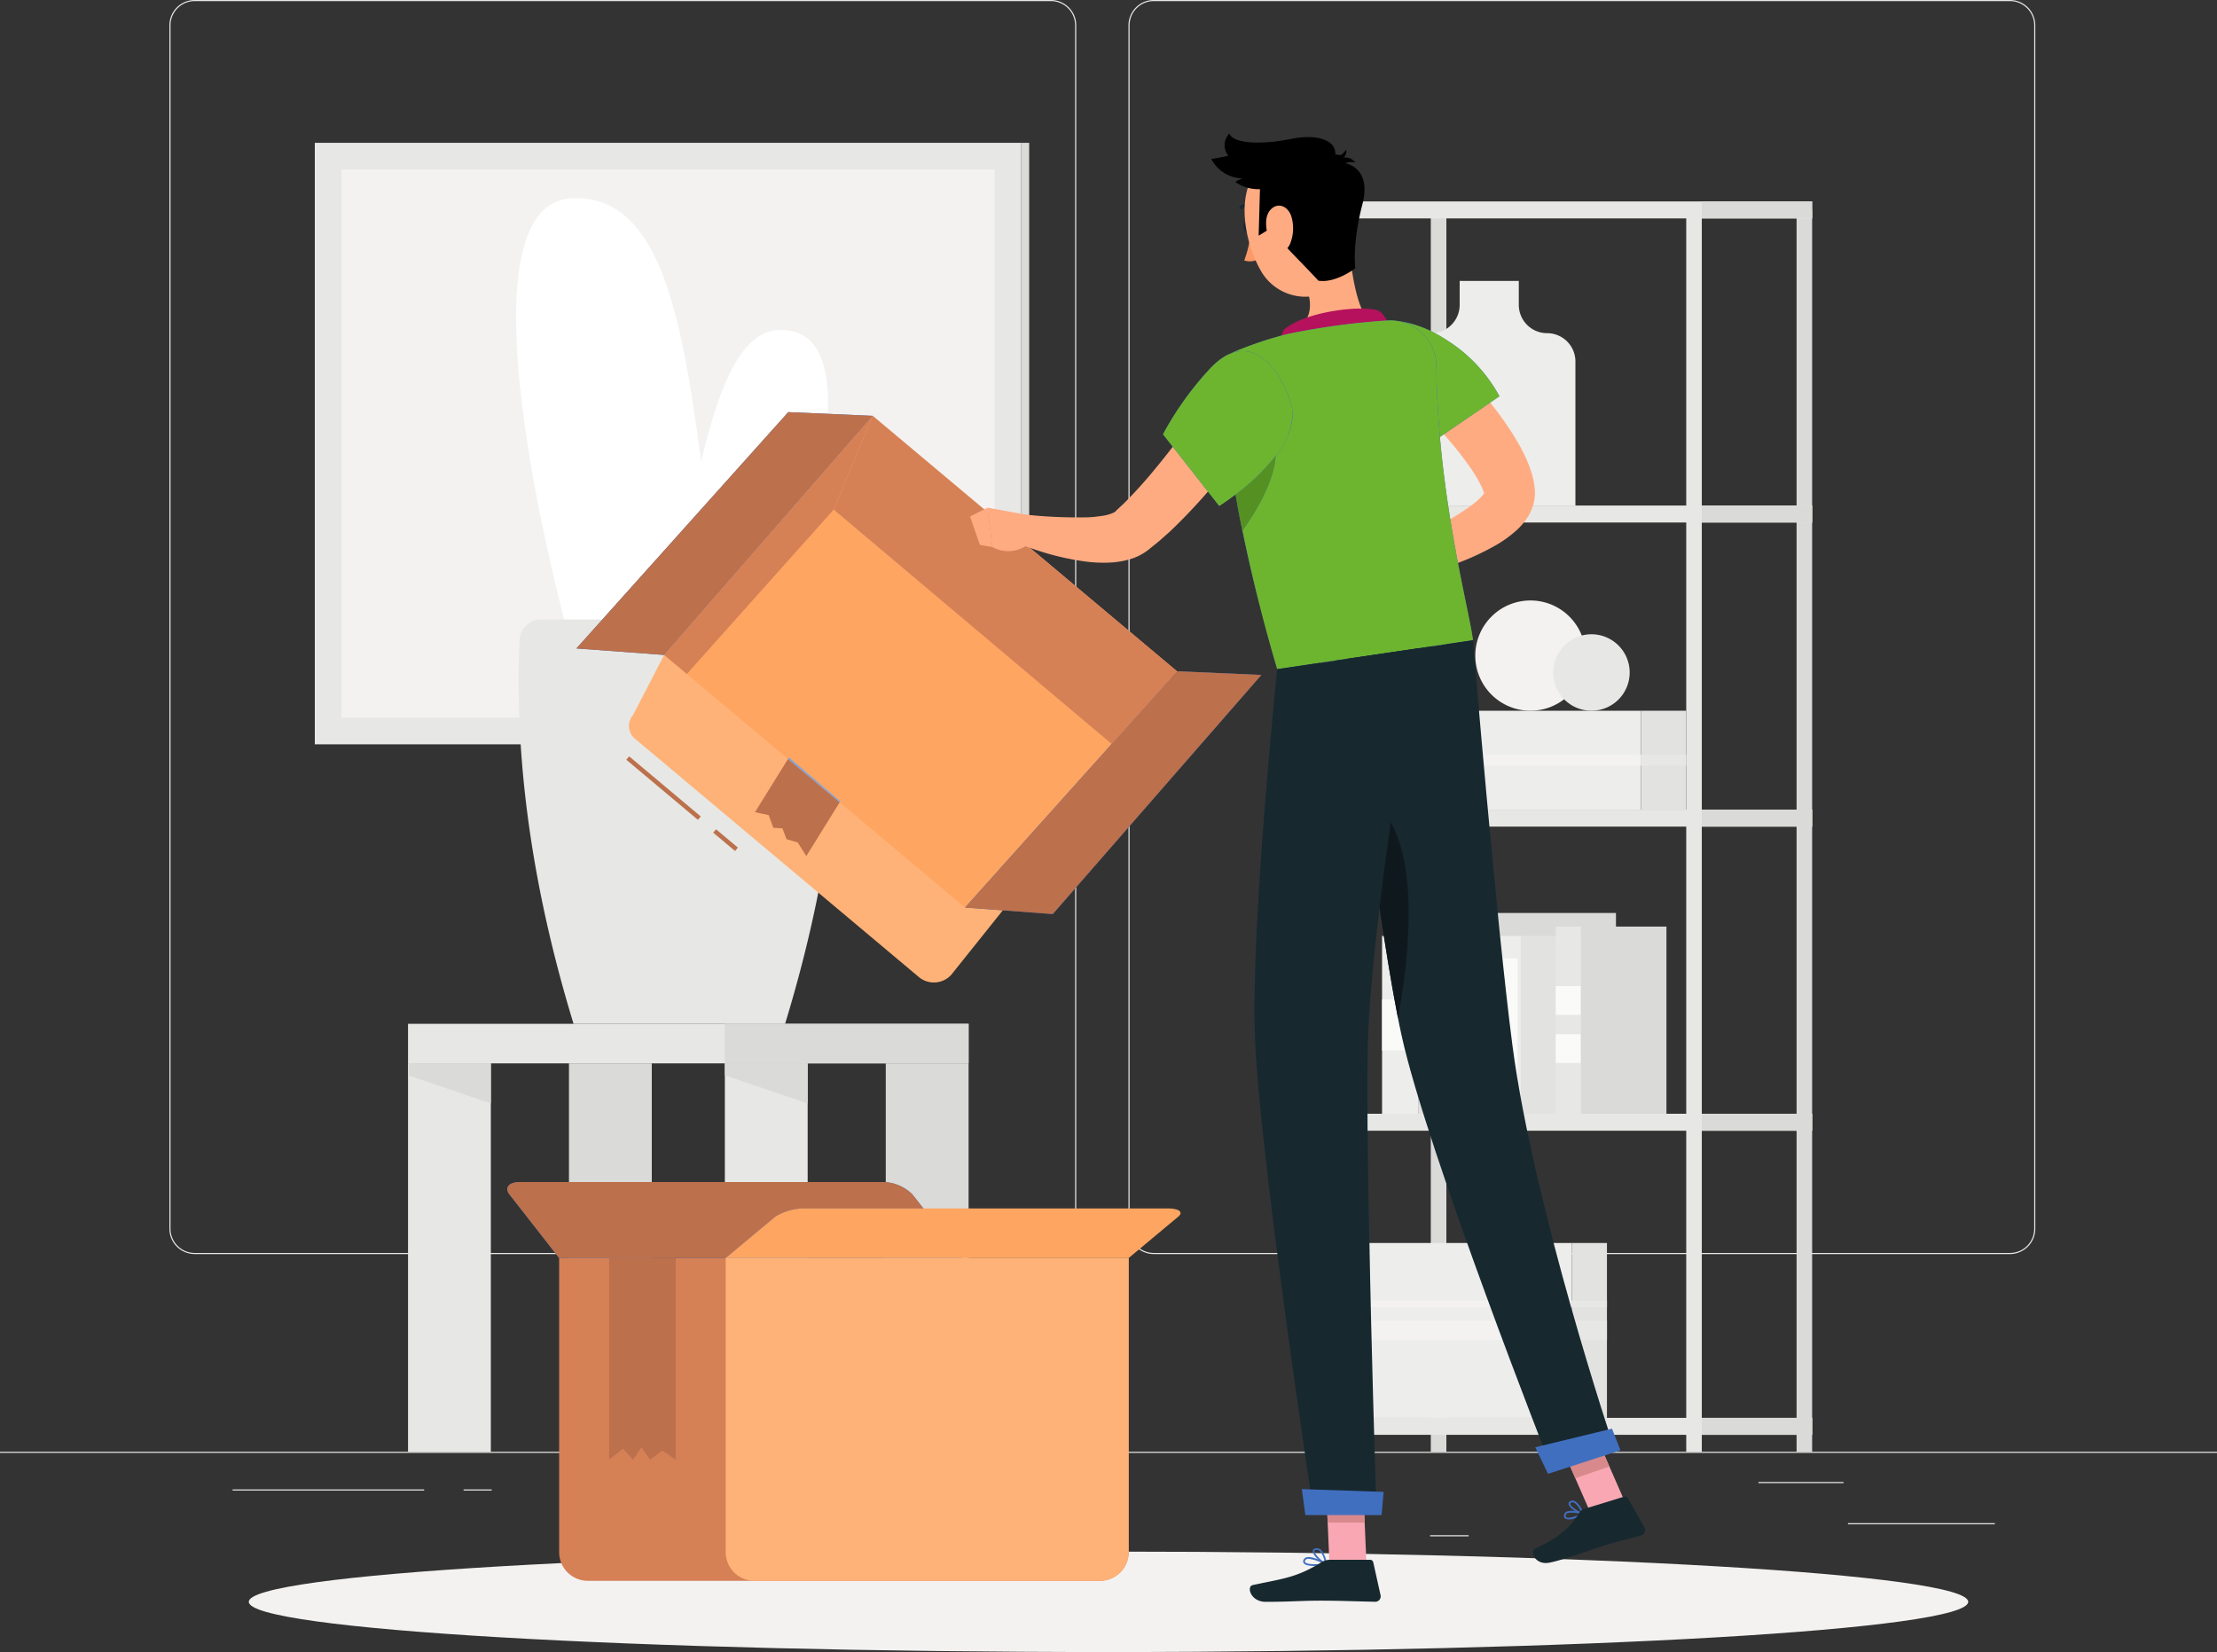 <svg xmlns="http://www.w3.org/2000/svg" width="319.438" height="238.051" viewBox="0 0 319.438 238.051">
    <rect x="0" y="0" width="319.438" height="238.051" fill="#333333" stroke="none"/>
    <defs>
        <style>
            .prefix__cls-1{fill:#e7e8e5}.prefix__cls-2{fill:#dadbd8}.prefix__cls-3{fill:#f3f2f1}.prefix__cls-4{fill:#fff}.prefix__cls-5{fill:#ededeb}.prefix__cls-6{fill:#e2e2e0}.prefix__cls-7{fill:#fafaf9}.prefix__cls-8{fill:#d68056}.prefix__cls-9{fill:#406fbf}.prefix__cls-10{fill:#bc704c}.prefix__cls-11{fill:#fea561}.prefix__cls-12{fill:#ffb277}.prefix__cls-15{fill:#b2b4b2}.prefix__cls-17{fill:#17282f}.prefix__cls-19{fill:#ffab82}.prefix__cls-21{fill:#f9a8b3}.prefix__cls-22{fill:#6db52f}.prefix__cls-24{fill:#c3c5c2}.prefix__cls-25{fill:#d8898c}
        </style>
    </defs>
    <g id="prefix__Group_3699" data-name="Group 3699" transform="translate(-640 -170)">
        <path id="prefix__path14" d="M0-60.057h319.438v-.16H0z" class="prefix__cls-1" transform="translate(640 439.414)"/>
        <path id="prefix__path16" d="M555.7-38.756h21.161v.16H555.7v-.16" class="prefix__cls-1" transform="translate(350.566 428.237)"/>
        <path id="prefix__path18" d="M430.035-35.138h5.554v.16h-5.554v-.16" class="prefix__cls-1" transform="translate(416.02 426.353)"/>
        <path id="prefix__path20" d="M528.78-51.138h12.261v.16H528.78v-.16" class="prefix__cls-1" transform="translate(364.589 434.686)"/>
        <path id="prefix__path22" d="M69.945-48.9h27.6v.16h-27.6v-.16" class="prefix__cls-1" transform="translate(603.569 433.519)"/>
        <path id="prefix__path24" d="M139.408-48.9h4.046v.16h-4.046v-.16" class="prefix__cls-1" transform="translate(567.39 433.519)"/>
        <path id="prefix__path26" d="M175.294-43.108h59.847v-.16h-59.847z" class="prefix__cls-1" transform="translate(548.699 430.587)"/>
        <path id="prefix__path28" d="M54.589-496.651a3.49 3.49 0 0 0-3.487 3.486v173.411a3.491 3.491 0 0 0 3.487 3.487h123.367a3.491 3.491 0 0 0 3.486-3.487v-173.411a3.491 3.491 0 0 0-3.486-3.486H54.589m123.367 180.544H54.589a3.65 3.65 0 0 1-3.647-3.647v-173.411a3.651 3.651 0 0 1 3.647-3.646h123.367a3.651 3.651 0 0 1 3.646 3.646v173.411a3.651 3.651 0 0 1-3.646 3.647" class="prefix__cls-1" transform="translate(613.467 666.811)"/>
        <path id="prefix__path30" d="M342.985-496.651a3.49 3.49 0 0 0-3.486 3.486v173.411a3.49 3.49 0 0 0 3.486 3.487h123.367a3.491 3.491 0 0 0 3.487-3.487v-173.411a3.491 3.491 0 0 0-3.487-3.486H342.985m123.367 180.544H342.985a3.65 3.65 0 0 1-3.646-3.647v-173.411a3.65 3.65 0 0 1 3.646-3.646h123.367a3.651 3.651 0 0 1 3.648 3.646v173.411a3.651 3.651 0 0 1-3.647 3.647" class="prefix__cls-1" transform="translate(463.258 666.811)"/>
        <path id="prefix__path32" d="M203.47-183.224H122.7v-5.7h80.77v5.7" class="prefix__cls-1" transform="translate(576.09 506.451)"/>
        <path id="prefix__path34" d="M253.086-183.224h-35.119v-5.7h35.119v5.7" class="prefix__cls-2" transform="translate(526.473 506.451)"/>
        <path id="prefix__path36" d="M134.638-121.057H122.7v-55.971h11.933v55.971" class="prefix__cls-1" transform="translate(576.09 500.254)"/>
        <path id="prefix__path38" d="M134.638-171.251l-11.938-4.064v-1.713h11.933v5.777" class="prefix__cls-2" transform="translate(576.09 500.254)"/>
        <path id="prefix__path40" d="M266.357-121.057h11.933v-55.971h-11.933z" class="prefix__cls-2" transform="translate(501.27 500.254)"/>
        <path id="prefix__path42" d="M217.967-121.057H229.9v-55.971h-11.933z" class="prefix__cls-1" transform="translate(526.473 500.254)"/>
        <path id="prefix__path44" d="M229.9-171.251l-11.933-4.064v-1.713H229.9v5.777" class="prefix__cls-2" transform="translate(526.473 500.254)"/>
        <path id="prefix__path46" d="M171.094-121.057h11.932v-55.971h-11.932z" class="prefix__cls-2" transform="translate(550.887 500.254)"/>
        <path id="prefix__path48" d="M94.666-367.185h101.795v-86.674H94.666z" class="prefix__cls-1" transform="translate(590.693 644.44)"/>
        <path id="prefix__path50" d="M307.111-367.185h1.135v-86.674h-1.135z" class="prefix__cls-2" transform="translate(480.043 644.44)"/>
        <path id="prefix__path52" d="M102.666-366.851h94.128v-79.008h-94.128z" class="prefix__cls-3" transform="translate(586.527 640.273)"/>
        <path id="prefix__path54" d="M198.517-353.725c5.734-19.184 7.348-47.435 19.579-43.536s-3.792 45.7-3.792 45.7l-15.787-2.164" class="prefix__cls-4" transform="translate(536.604 615.151)"/>
        <path id="prefix__path56" d="M185.828-373.388c-5.853-27.779-4.378-64.657-22.561-63.812s0 65.02 0 65.02l22.561-1.208" class="prefix__cls-4" transform="translate(559.172 635.77)"/>
        <path id="prefix__path58" d="M199.07-310.515h-39.8a3.1 3.1 0 0 0-3.186 2.941c-.809 18.335 2.194 37.024 7.783 55.32h30.48c5.59-18.3 8.592-36.985 7.783-55.32a3.066 3.066 0 0 0-3.058-2.941" class="prefix__cls-1" transform="translate(558.774 569.78)"/>
        <path id="prefix__path60" d="M430.252-254.734h2.243v-178.95h-2.243z" class="prefix__cls-2" transform="translate(415.906 633.932)"/>
        <path id="prefix__path62" d="M542.485-433.684h-2.243v178.95h2.243v-178.95" class="prefix__cls-2" transform="translate(358.619 633.932)"/>
        <path id="prefix__path64" d="M397.064-254.734h2.242v-178.95h-2.242z" class="prefix__cls-1" transform="translate(433.192 633.932)"/>
        <path id="prefix__path66" d="M509.3-433.684h-2.242v178.95h2.242v-178.95" class="prefix__cls-1" transform="translate(375.905 633.932)"/>
        <path id="prefix__path68" d="M467.912-433.791h-70.848v-2.447h70.848v2.447" class="prefix__cls-1" transform="translate(433.192 635.262)"/>
        <path id="prefix__path70" d="M397.064-342.338h70.848v-2.447h-70.848z" class="prefix__cls-1" transform="translate(433.192 587.629)"/>
        <path id="prefix__path72" d="M397.064-250.885h70.848v-2.446h-70.848z" class="prefix__cls-1" transform="translate(433.192 539.996)"/>
        <path id="prefix__path74" d="M467.912-159.432h-70.848v-2.446h70.848v2.446" class="prefix__cls-1" transform="translate(433.192 492.364)"/>
        <path id="prefix__path76" d="M397.064-67.979h70.848v-2.446h-70.848z" class="prefix__cls-1" transform="translate(433.192 444.731)"/>
        <path id="prefix__path78" d="M527.636-433.791h-15.9v-2.446h15.9v2.446" class="prefix__cls-2" transform="translate(373.468 635.262)"/>
        <path id="prefix__path80" d="M527.636-342.338h-15.9v-2.446h15.9v2.446" class="prefix__cls-2" transform="translate(373.468 587.629)"/>
        <path id="prefix__path82" d="M527.636-250.886h-15.9v-2.447h15.9v2.447" class="prefix__cls-2" transform="translate(373.468 539.997)"/>
        <path id="prefix__path84" d="M527.636-159.433h-15.9v-2.446h15.9v2.446" class="prefix__cls-2" transform="translate(373.468 492.365)"/>
        <path id="prefix__path86" d="M527.636-67.98h-15.9v-2.446h15.9v2.446" class="prefix__cls-2" transform="translate(373.468 444.732)"/>
        <path id="prefix__path88" d="M438.583-408.881v-3.449h-8.519v3.449a4.08 4.08 0 0 1-4.08 4.08 4.08 4.08 0 0 0-4.079 4.079v20.757h24.836v-20.757a4.079 4.079 0 0 0-4.079-4.079 4.08 4.08 0 0 1-4.079-4.08" class="prefix__cls-5" transform="translate(420.254 622.81)"/>
        <path id="prefix__path90" d="M415.6-268.824h37.322v-14.251H415.6z" class="prefix__cls-5" transform="translate(423.536 555.488)"/>
        <path id="prefix__path92" d="M493.493-283.075h6.5v14.251h-6.5v-14.251" class="prefix__cls-6" transform="translate(382.968 555.488)"/>
        <path id="prefix__path94" d="M493.493-269.842h6.5v1.57h-6.5v-1.57" class="prefix__cls-1" transform="translate(382.968 548.596)"/>
        <path id="prefix__path96" d="M452.925-269.842H415.6v1.57h37.322v-1.57" class="prefix__cls-3" transform="translate(423.536 548.596)"/>
        <path id="prefix__path98" d="M440.932-123.012h-29.153v25.2h29.153v-25.2" class="prefix__cls-5" transform="translate(425.528 472.121)"/>
        <path id="prefix__path100" d="M472.622-123.012h5.078v25.2h-5.075v-25.2" class="prefix__cls-6" transform="translate(393.839 472.121)"/>
        <path id="prefix__path102" d="M472.622-99.616h5.078v2.777h-5.075v-2.777" class="prefix__cls-1" transform="translate(393.839 459.935)"/>
        <path id="prefix__path104" d="M440.932-99.616h-29.153v2.777h29.153v-2.777" class="prefix__cls-3" transform="translate(425.528 459.935)"/>
        <path id="prefix__path106" d="M472.622-105.75h5.078v.992h-5.075v-.992" class="prefix__cls-1" transform="translate(393.839 463.13)"/>
        <path id="prefix__path108" d="M440.932-105.75h-29.153v.992h29.153v-.992" class="prefix__cls-3" transform="translate(425.528 463.13)"/>
        <path id="prefix__path110" d="M415.6-189.726h5.28v-25.618h-5.28z" class="prefix__cls-5" transform="translate(423.536 520.211)"/>
        <path id="prefix__path112" d="M415.6-188.932h5.28v-7.363h-5.28z" class="prefix__cls-7" transform="translate(423.536 510.289)"/>
        <path id="prefix__path114" d="M426.622-215.344h17.952v25.618h-17.952v-25.618" class="prefix__cls-6" transform="translate(417.797 520.211)"/>
        <path id="prefix__path116" d="M437.15-222.257h-5.963v28.93h5.963v-28.93" class="prefix__cls-1" transform="translate(415.42 523.812)"/>
        <path id="prefix__path118" d="M437.15-203.068h-5.963v4.455h5.963v-4.455" class="prefix__cls-7" transform="translate(415.42 513.817)"/>
        <path id="prefix__path120" d="M437.15-187.545h-5.963v4.454h5.963v-4.454" class="prefix__cls-7" transform="translate(415.42 505.732)"/>
        <path id="prefix__path122" d="M443.631-222.257H463.9v28.93h-20.269v-28.93" class="prefix__cls-2" transform="translate(408.938 523.812)"/>
        <path id="prefix__path124" d="M453.983-215.344h-3.21v25.618h3.21v-25.618" class="prefix__cls-5" transform="translate(405.219 520.211)"/>
        <path id="prefix__path126" d="M454.031-208.57h-2.107v19.127h2.107v-19.127" class="prefix__cls-7" transform="translate(404.619 516.683)"/>
        <path id="prefix__path128" d="M457.472-215.344h10.917v25.618h-10.917v-25.618" class="prefix__cls-6" transform="translate(401.729 520.211)"/>
        <path id="prefix__path130" d="M471.442-218.165h-3.626v26.97h3.626v-26.97" class="prefix__cls-1" transform="translate(396.341 521.68)"/>
        <path id="prefix__path132" d="M471.442-200.276h-3.626v4.153h3.626v-4.153" class="prefix__cls-7" transform="translate(396.341 512.363)"/>
        <path id="prefix__path134" d="M471.442-185.806h-3.626v4.153h3.626v-4.153" class="prefix__cls-7" transform="translate(396.341 504.827)"/>
        <path id="prefix__path136" d="M475.384-218.165h12.328v26.97h-12.328v-26.97" class="prefix__cls-2" transform="translate(392.4 521.68)"/>
        <path id="prefix__path138" d="M459.52-308.291a7.944 7.944 0 0 0-7.944-7.944 7.944 7.944 0 0 0-7.944 7.944 7.944 7.944 0 0 0 7.944 7.944 7.944 7.944 0 0 0 7.944-7.944" class="prefix__cls-3" transform="translate(408.938 572.76)"/>
        <path id="prefix__path140" d="M478.078-300.561a5.509 5.509 0 0 0-5.509-5.509 5.509 5.509 0 0 0-5.509 5.509 5.509 5.509 0 0 0 5.509 5.509 5.509 5.509 0 0 0 5.509-5.509" class="prefix__cls-1" transform="translate(396.735 567.465)"/>
        <path id="prefix__path142" d="M322.557-22.961c0 4-55.458 7.234-123.871 7.234S74.815-18.966 74.815-22.961 130.274-30.2 198.686-30.2s123.871 3.239 123.871 7.235" class="prefix__cls-3" transform="translate(601.033 423.778)"/>
        <path id="prefix__path144" d="M250.2-118.495h-82.06v42.38a4.133 4.133 0 0 0 4.134 4.133h73.796a4.133 4.133 0 0 0 4.134-4.133v-42.38" class="prefix__cls-8" transform="translate(552.424 469.768)"/>
        <path id="prefix__path146" d="M160.023-130.4h58.063l-7.144-9.141a6.147 6.147 0 0 0-4.344-1.815h-52.212c-1.616 0-2.29.813-1.506 1.815l7.144 9.141" class="prefix__cls-9" transform="translate(560.544 481.678)"/>
        <path id="prefix__path148" d="M184.021-130.4h-24l-7.144-9.141a1.316 1.316 0 0 1-.326-.792c0-.606.675-1.023 1.833-1.023H206.6a6.147 6.147 0 0 1 4.344 1.815l1.563 2h-17a8.026 8.026 0 0 0-4.343 1.183l-7.144 5.958" class="prefix__cls-10" transform="translate(560.544 481.678)"/>
        <path id="prefix__path150" d="M276.289-126.257h-58.063l7.145-5.958a8.026 8.026 0 0 1 4.343-1.183h52.213c1.615 0 2.29.53 1.506 1.183l-7.144 5.958" class="prefix__cls-11" transform="translate(526.338 477.53)"/>
        <path id="prefix__path152" d="M272.155-71.981H222.36a4.133 4.133 0 0 1-4.134-4.133v-42.38h58.063v42.38a4.133 4.133 0 0 1-4.134 4.133" class="prefix__cls-12" transform="translate(526.338 469.768)"/>
        <path id="prefix__path154" d="M192.768-89.438l-1.926-1.327-1.755 1.327-1.254-1.762-1.233 1.762-1.413-1.584-2.007 1.584v-29.057h9.583v29.057" class="prefix__cls-10" transform="translate(544.589 469.768)"/>
        <path id="prefix__path156" d="M199.064-260.7l-10.319-8.663-.411.489 10.319 8.663" class="prefix__cls-10" transform="translate(541.907 548.347)"/>
        <path id="prefix__path158" d="M218.019-244.788l-3.147-2.642-.411.489 3.147 2.642" class="prefix__cls-10" transform="translate(528.3 536.923)"/>
        <path id="prefix__path160" d="M235.524-291.168l34.038-42.545-45.321-38.047-30.05 34.454-4.448 8.619a2.4 2.4 0 0 0 .3 3.5l40.9 34.334a3.386 3.386 0 0 0 4.581-.319" class="prefix__cls-12" transform="translate(541.498 601.679)"/>
        <path id="prefix__path162" d="M234.416-254.586l-1.237-1.959-1.605-.47-.6-1.561-1.313-.077-.67-1.832-1.97-.423 4.763-7.672 7.444 6.249-4.808 7.744" class="prefix__cls-10" transform="translate(521.76 547.938)"/>
        <path id="prefix__path164" d="M243.065-300.9L225-316.072l.092-.149-7.4-6.32-.137.22-17.855-14.985 3.278 2.752 21.157-23.688 40.053 33.773 9.4-10.486-30.523 34.055m-43.362-36.4l30.05-34.454-30.053 34.448" class="prefix__cls-11" transform="translate(535.986 601.679)"/>
        <path id="prefix__path166" d="M244.4-262.57l-7.444-6.249.137-.22 7.4 6.32-.092.149" transform="translate(516.582 548.178)" style="fill:#7fa3db"/>
        <path id="prefix__path168" d="M320.727-294.951L290.2-260.9l12.64.935 30.05-34.454-12.162-.535" class="prefix__cls-9" transform="translate(488.852 561.674)"/>
        <path id="prefix__path170" d="M302.839-259.963l-7.2-.533-5.438-.4 30.527-34.053 12.162.535-18.99 21.763-.16.183-7.529 8.632-.16.183-3.218 3.69" class="prefix__cls-10" transform="translate(488.852 561.674)"/>
        <path id="prefix__path172" d="M203.853-372.876l-30.527 34.053 12.639.935 30.05-34.454-12.162-.535" class="prefix__cls-9" transform="translate(549.724 602.261)"/>
        <path id="prefix__path174" d="M185.965-337.888l-12.639-.935 30.527-34.053 12.162.535-30.05 34.454" class="prefix__cls-10" transform="translate(549.724 602.261)"/>
        <path id="prefix__path176" d="M330.849-314.311l-6.821-5.727 6.822 5.727m-6.982-5.861l-7.529-6.32 7.529 6.32m-7.688-6.455l-6.545-5.494 6.545 5.494" transform="translate(478.729 581.033)" style="fill:#c5c6c5"/>
        <path id="prefix__path178" d="M323.454-320.52l-.16-.134.16.134" class="prefix__cls-15" transform="translate(471.615 575.061)"/>
        <path id="prefix__path180" d="M339.5-307.049l-.16-.134.16.133" class="prefix__cls-15" transform="translate(463.258 568.045)"/>
        <path id="prefix__path182" d="M301.919-338.6l-2.808-2.357 2.808 2.357" class="prefix__cls-15" transform="translate(484.21 585.635)"/>
        <path id="prefix__path184" d="M280-357l-17.582-14.76L280-357" transform="translate(503.321 601.679)" style="fill:#bcbebc"/>
        <path id="prefix__path186" d="M290.752-324.47L250.7-358.243l5.615-13.517L273.9-357l2.808 2.357-.252.881q1.239.533 2.487 1l6.545 5.494.16.134 7.529 6.32.16.134 6.821 5.727-9.4 10.486" class="prefix__cls-8" transform="translate(509.425 601.679)"/>
        <path id="prefix__path188" d="M202.982-334.555l-3.278-2.752 30.05-34.454-5.615 13.517-21.157 23.688" class="prefix__cls-8" transform="translate(535.986 601.679)"/>
        <path id="prefix__path190" d="M374.906-429.408c.121.413 0 .811-.27.89s-.586-.191-.707-.6 0-.811.269-.89.586.19.708.6" class="prefix__cls-17" transform="translate(445.266 632.026)"/>
        <path id="prefix__path192" d="M375.082-427.068a15.381 15.381 0 0 1-.935 4.106 2.477 2.477 0 0 0 2.079-.209l-1.144-3.9" transform="translate(445.128 630.486)" style="fill:#fc9969"/>
        <path id="prefix__path194" d="M375.134-435.117a.252.252 0 0 0 .12-.139.252.252 0 0 0-.155-.322 2.5 2.5 0 0 0-2.289.264.252.252 0 0 0-.046.354.254.254 0 0 0 .353.047 2 2 0 0 1 1.815-.19.249.249 0 0 0 .2-.015" class="prefix__cls-17" transform="translate(445.876 635.001)"/>
        <path id="prefix__path196" d="M395.154-423.772c.279 3.386 1.117 9.6 3.119 11.014 0 0-.477 4.068-7.644 5.126-7.881 1.164-4.344-3.356-4.344-3.356 4.15-1.662 3.567-4.837 2.375-7.723l3.046-3.49c1.143-1.31 3.3-3.3 3.448-1.571" class="prefix__cls-19" transform="translate(439.218 629.121)"/>
        <path id="prefix__path198" d="M400.642-400.465c.642-.58-.652-2.9-1.424-3.228-2.059-.864-10.475-.01-13.639 2.711a3.491 3.491 0 0 0-.249 3l15.312-2.478" transform="translate(439.424 618.48)" style="fill:#b5115d"/>
        <path id="prefix__path200" d="M470.867-42.156l-.143.061a.341.341 0 0 0-.173.231c-.048.232.042.3.072.318.306.218 1.347-.1 2.069-.457a4.156 4.156 0 0 0-1.825-.153zm.937.776a1.715 1.715 0 0 1-1.328.039.513.513 0 0 1-.171-.573.583.583 0 0 1 .292-.4c.688-.4 2.393.129 2.466.152l.086.106-.061.123a6.7 6.7 0 0 1-1.284.551" class="prefix__cls-9" transform="translate(395.055 430.168)"/>
        <path id="prefix__path202" d="M472.125-45.276l-.054.02c-.151.067-.142.143-.139.176.039.356.947 1 1.593 1.238-.191-.412-.617-1.218-1.091-1.412a.447.447 0 0 0-.309-.022zm1.662 1.75h-.062c-.615-.125-1.977-.928-2.043-1.529a.411.411 0 0 1 .287-.434.69.69 0 0 1 .562 0c.74.3 1.313 1.735 1.337 1.8l-.02.128-.06.04" class="prefix__cls-9" transform="translate(394.33 431.774)"/>
        <path id="prefix__path204" d="M392.674-28.313a.91.91 0 0 0-.244.029.376.376 0 0 0-.247.176c-.089.156-.057.234-.024.279.248.345 1.595.353 2.586.213a5.7 5.7 0 0 0-2.071-.697zm.845 1.034c-.684 0-1.344-.095-1.566-.4a.479.479 0 0 1 .011-.552.627.627 0 0 1 .4-.3c.887-.241 2.75.82 2.829.865l.061.13-.1.1a9.294 9.294 0 0 1-1.635.15" class="prefix__cls-9" transform="translate(435.896 422.928)"/>
        <path id="prefix__path206" d="M395.328-30.975h-.075c-.227.023-.242.113-.247.142-.058.362.808 1.267 1.464 1.662a2.963 2.963 0 0 0-.7-1.644.676.676 0 0 0-.438-.163zm1.3 2.16l-.051-.011c-.643-.288-1.918-1.441-1.82-2.044.023-.142.123-.317.47-.353a.917.917 0 0 1 .7.217 3.61 3.61 0 0 1 .828 2.053l-.052.114-.074.024" class="prefix__cls-9" transform="translate(434.396 424.315)"/>
        <path id="prefix__path208" d="M404.53-39.87h-5.33l-.531-12.342H404l.531 12.342" class="prefix__cls-21" transform="translate(432.356 435.245)"/>
        <path id="prefix__path210" d="M478.224-56.689L473.313-55l-5.1-11.637 4.911-1.693 5.1 11.637" class="prefix__cls-21" transform="translate(396.133 443.638)"/>
        <path id="prefix__path212" d="M468.381-44.987l5.724-1.755a.465.465 0 0 1 .54.215l2.4 4.22a.784.784 0 0 1-.468 1.135c-2.009.578-3.015.759-5.533 1.531-1.549.475-5.457 1.957-7.651 2.4-2.145.432-2.915-1.67-2.057-2.046 3.849-1.691 5.407-3.614 6.317-5.129a1.292 1.292 0 0 1 .731-.568" class="prefix__cls-17" transform="translate(399.897 432.407)"/>
        <path id="prefix__path214" d="M387.342-27.743h5.82a.465.465 0 0 1 .454.364l1.053 4.737a.775.775 0 0 1-.767.947c-2.1-.036-5.133-.158-7.773-.158-3.085 0-4.387.169-8.005.169-2.187 0-2.8-2.212-1.879-2.413 4.169-.912 6.21-1.009 9.813-3.231a2.465 2.465 0 0 1 1.284-.415" class="prefix__cls-17" transform="translate(444.25 422.5)"/>
        <path id="prefix__path216" d="M421.394-392.959c1.549 1.426 2.893 2.85 4.284 4.336 1.36 1.495 2.685 3.031 3.937 4.67a43.717 43.717 0 0 1 3.551 5.267 22.09 22.09 0 0 1 1.5 3.157c.107.3.217.583.309.914s.189.634.261 1l.109.529.075.588a6.416 6.416 0 0 1 0 1.628 6.813 6.813 0 0 1-1.1 2.834 9.543 9.543 0 0 1-1.471 1.7 17.275 17.275 0 0 1-2.917 2.127 37.639 37.639 0 0 1-5.738 2.673 69.307 69.307 0 0 1-11.612 3.193l-1.117-3.842c3.469-1.5 6.981-3.123 10.242-4.859a37.885 37.885 0 0 0 4.54-2.8 10.243 10.243 0 0 0 1.657-1.466 2.579 2.579 0 0 0 .379-.547c.047-.109-.02-.1-.07.135-.042.428-.033.1-.139-.134a3.778 3.778 0 0 0-.148-.4c-.047-.135-.129-.3-.2-.45a19.139 19.139 0 0 0-1.154-2.025 46.657 46.657 0 0 0-3.2-4.224c-1.175-1.4-2.414-2.78-3.684-4.143-1.248-1.365-2.61-2.73-3.859-4l5.559-5.863" class="prefix__cls-19" transform="translate(425.691 612.72)"/>
        <path id="prefix__path218" d="M408.988-329.983l-5.059 1.521 3.233 5.316s2.975-1.23 3.628-3.753l-1.8-3.083" class="prefix__cls-21" transform="translate(429.616 579.92)"/>
        <path id="prefix__path220" d="M399.762-324.93l1.979 4.386 3.251-.949-3.233-5.316-2 1.88" class="prefix__cls-21" transform="translate(431.787 578.267)"/>
        <path id="prefix__path222" d="M407.581-395.353c-.482 5.1 10.332 13.016 10.332 13.016l10.409-7.123a21.892 21.892 0 0 0-7.681-8.144c-5.955-3.824-12.461-4.1-13.06 2.25" class="prefix__cls-9" transform="translate(427.723 616.56)"/>
        <path id="prefix__path224" d="M426.584-383.525c-.291-3.3-.48-6.724-.509-10.209a6.652 6.652 0 0 0-5.379-6.472 16.57 16.57 0 0 1 6.784 2.667 21.892 21.892 0 0 1 7.681 8.144l-1.328.909-6.667 4.562-.581.4" class="prefix__cls-22" transform="translate(420.883 616.495)"/>
        <path id="prefix__path226" d="M369.608-395.829s-4.675 7.167 6.418 45.617l28.2-4.165c-.4-3.9-5.115-20.9-5.269-39.486a6.643 6.643 0 0 0-6.969-6.582c-.823.042-1.666.1-2.5.183a104.715 104.715 0 0 0-11.988 1.77 53.474 53.474 0 0 0-7.894 2.662" class="prefix__cls-9" transform="translate(448.002 616.624)"/>
        <path id="prefix__path228" d="M377.059-350.212a236.466 236.466 0 0 1-6.006-25.163q.417 2.42.99 5.211c1.649-2.293 4.549-6.833 4.787-10.77a10.178 10.178 0 0 0 2.435-5.917 5.732 5.732 0 0 0-.249-1.688c-1.132-3.7-3.664-7.49-6.941-7.49a4.543 4.543 0 0 0-1.464.249l.027-.049a53.477 53.477 0 0 1 7.894-2.661 104.718 104.718 0 0 1 11.988-1.77c.832-.082 1.675-.142 2.5-.183.114-.006.228-.009.341-.009a6.645 6.645 0 0 1 6.628 6.591c.155 18.589 4.871 35.587 5.269 39.486l-3.827.565-2.242.332-13.66 2.018-2.242.331-6.228.92" class="prefix__cls-22" transform="translate(446.969 616.624)"/>
        <path id="prefix__path230" d="M372.525-348.951q-.578-2.8-.99-5.211a31.4 31.4 0 0 0 5.777-5.559c-.238 3.937-3.138 8.477-4.787 10.77" transform="translate(446.489 595.408)" style="fill:#559122"/>
        <path id="prefix__path232" d="M404.547-45.843l-.273-6.362.273 6.362m-5.332 0l-.023-.542.023.542" class="prefix__cls-24" transform="translate(432.084 435.242)"/>
        <path id="prefix__path234" d="M404.274-45.843h-5.33l-.023-.542-.249-5.82H404l.273 6.362" class="prefix__cls-25" transform="translate(432.354 435.242)"/>
        <path id="prefix__path236" d="M482.794-58.445l-.857-1.956.857 1.954m-.924-2.115l-.138-.315.138.316" class="prefix__cls-24" transform="translate(389.095 439.758)"/>
        <path id="prefix__path238" d="M482.09-60.057l-.07-.16.07.16" transform="translate(388.945 439.414)" style="fill:#b1b3b1"/>
        <path id="prefix__path240" d="M472.547-56.751l-1.066-2.429 4.91-1.694.138.315.07.16.857 1.956-4.909 1.693" class="prefix__cls-25" transform="translate(394.432 439.757)"/>
        <path id="prefix__path242" d="M388.6-445.194c1.176 5.157 2.126 8.116.331 11.467-2.7 5.041-9.634 4.556-12.327-.146-2.424-4.233-3.939-11.955.427-15.426a7.214 7.214 0 0 1 11.569 4.1" class="prefix__cls-19" transform="translate(445.072 642.9)"/>
        <path id="prefix__path244" d="M376.795-440.637l-1.963 1.2.188-6.708a5.767 5.767 0 0 1-3.549-1.03c.71-.674 11.748-4.543 15.191-3.868a2.769 2.769 0 0 0 .795-.816s.133.838-.453 1.158a1.886 1.886 0 0 1 1.77.741 2.336 2.336 0 0 0-1.464.084s3.861.579 2.476 5.9c-1.526 5.857-1.02 9.229-1.02 9.229s-2.849 2.2-5.333 1.792c-2.644-2.91-6.46-6.412-6.637-7.678" transform="translate(446.522 643.398)"/>
        <path id="prefix__path246" d="M369.278-448.367a5.166 5.166 0 0 1-5.031-2.8c2.236-.24 6.895-1.677 10.355-1.917s7.241.4 6.1 1.89-11.42 2.822-11.42 2.822" transform="translate(450.285 644.059)"/>
        <path id="prefix__path248" d="M372.035-451.6c-2.539-.353-5.05-2.767-3.134-5.074.709 1.7 5.5 1.5 8.893.79 4.452-.931 7.571.573 5.986 3.62-.868 1.667-11.744.664-11.744.664" transform="translate(448.213 645.906)"/>
        <path id="prefix__path250" d="M384.377-433.365a5.975 5.975 0 0 1-.171 3.835c-.643 1.6-2.057 1.28-2.793-.109-.663-1.251-1.128-3.593-.042-4.75 1.069-1.139 2.543-.491 3.006 1.023" class="prefix__cls-19" transform="translate(441.703 634.6)"/>
        <path id="prefix__path252" d="M404.944-301.605s4.576 38.94 7.9 54.2c3.636 16.709 21.57 62.278 21.57 62.278l8.969-3.095s-11.5-34.308-14.55-57.668c-2.344-17.944-5.689-58.4-5.689-58.4l-18.2 2.687" class="prefix__cls-17" transform="translate(429.088 566.539)"/>
        <path id="prefix__path254" d="M461.662-64.494l1.836 3.828 10.446-3.391-1.225-3.12-11.058 2.683" class="prefix__cls-9" transform="translate(399.547 443.039)"/>
        <path id="prefix__path256" d="M418.88-198.725c-.131-.722-.263-1.469-.4-2.236.133.767.265 1.515.4 2.236" transform="translate(422.036 512.72)" style="fill:#9b9d9d"/>
        <path id="prefix__path258" d="M419.828-193.551c-.171-.866-.343-1.782-.517-2.743.174.96.348 1.876.517 2.741" transform="translate(421.605 510.289)" style="fill:#a4a6a5"/>
        <path id="prefix__path260" d="M415.087-225.162c-.17-.866-.343-1.782-.518-2.741-.131-.721-.263-1.469-.4-2.236-1.365-7.892-2.8-18.025-3.966-26.844 7.8 3.44 7.214 19.253 4.88 31.821" transform="translate(426.347 541.899)" style="fill:#0f191d"/>
        <path id="prefix__path262" d="M380.506-298.856s-3.795 36.581-3.215 52.834c.6 16.9 8.5 68.921 8.5 68.921h9.029s-1.662-51.028-1.26-67.63c.438-18.1 7.224-57.119 7.224-57.119l-20.279 3" class="prefix__cls-17" transform="translate(443.522 565.268)"/>
        <path id="prefix__path264" d="M391.471-49.005l.509 3.748h10.982l.3-3.345-11.789-.4" class="prefix__cls-9" transform="translate(436.105 433.575)"/>
        <path id="prefix__path266" d="M340.848-376.84c-1 1.584-2.009 3.009-3.06 4.475s-2.141 2.874-3.261 4.28a81.217 81.217 0 0 1-7.391 8.061c-.718.621-1.378 1.261-2.147 1.858l-.562.452-.28.226c-.1.082-.147.125-.36.277a7.934 7.934 0 0 1-2.062 1.067 12.137 12.137 0 0 1-3.531.6 19.256 19.256 0 0 1-3.05-.137 38.382 38.382 0 0 1-10.7-3.023l1.1-3.847a70.7 70.7 0 0 0 9.855.474 19.308 19.308 0 0 0 2.168-.237 5.194 5.194 0 0 0 1.558-.488c.158-.084.24-.166.22-.184-.036.026.081-.081.142-.139l.214-.2.427-.4c.575-.511 1.122-1.131 1.683-1.69 1.106-1.19 2.2-2.41 3.247-3.709 1.066-1.272 2.094-2.6 3.114-3.938s2.012-2.706 3.014-4.069c.984-1.358 1.968-2.789 2.886-4.111l6.774 4.4" class="prefix__cls-19" transform="translate(481.432 606.617)"/>
        <path id="prefix__path268" d="M368.139-383.732c2.15 7.024-10.315 14.819-10.315 14.819l-8.1-10.322a45.252 45.252 0 0 1 6.706-9.385c5.51-6 10.071-.459 11.707 4.889" class="prefix__cls-9" transform="translate(457.848 611.815)"/>
        <path id="prefix__path270" d="M357.825-368.913l-1.627-2.074-5.064-6.455-1.407-1.794a45.254 45.254 0 0 1 6.706-9.385c1.7-1.848 3.306-2.6 4.766-2.6 3.277 0 5.809 3.79 6.941 7.49a5.732 5.732 0 0 1 .249 1.688 10.178 10.178 0 0 1-2.435 5.917 31.4 31.4 0 0 1-5.777 5.559c-1.367 1.039-2.349 1.654-2.349 1.654" class="prefix__cls-22" transform="translate(457.848 611.816)"/>
        <path id="prefix__path272" d="M303.506-342.95l-6.556-1.2.69 5.677a4.723 4.723 0 0 0 5.885-1.08l-.019-3.395" class="prefix__cls-19" transform="translate(485.336 587.3)"/>
        <path id="prefix__path274" d="M291.7-342.872l1.418 4.094 1.789.3-.69-5.677-2.518 1.28" class="prefix__cls-19" transform="translate(488.073 587.3)"/>
    </g>
</svg>
